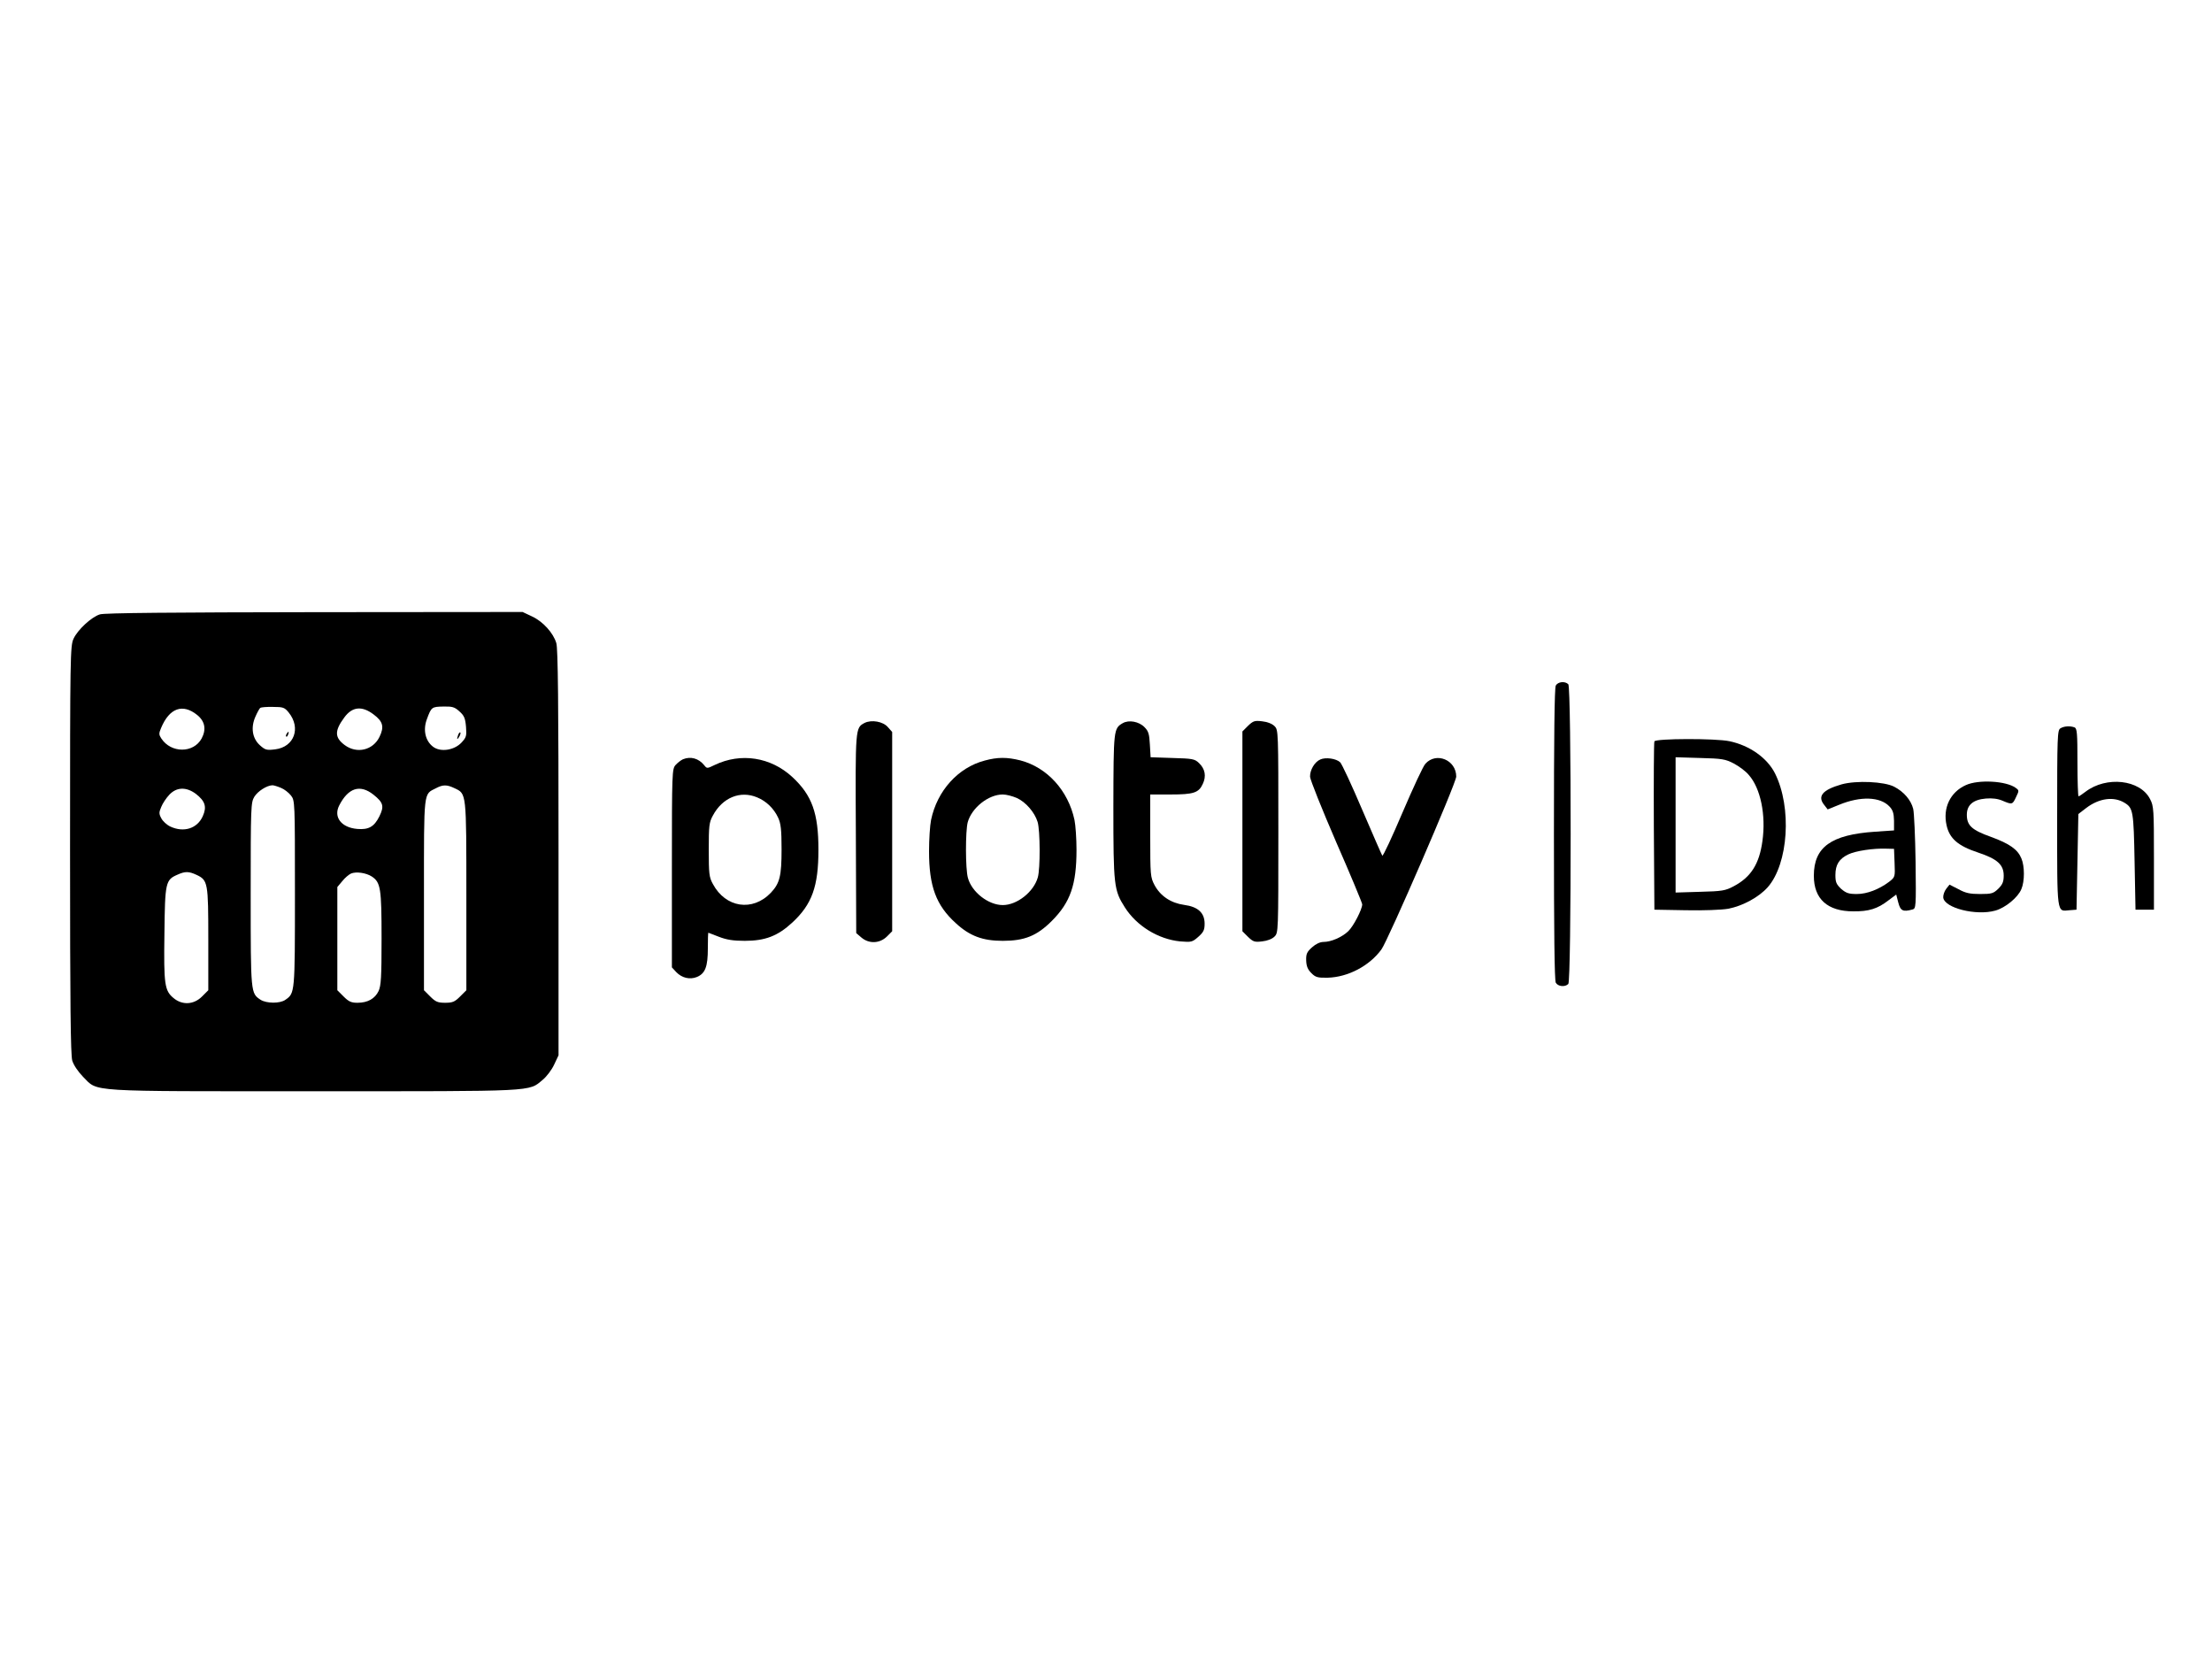<?xml version="1.0" standalone="no"?>
<!DOCTYPE svg PUBLIC "-//W3C//DTD SVG 20010904//EN"
 "http://www.w3.org/TR/2001/REC-SVG-20010904/DTD/svg10.dtd">
<svg version="1.0" xmlns="http://www.w3.org/2000/svg"
 width="1200pt" height="900pt" viewBox="0 0 1200 900"
 preserveAspectRatio="xMidYMid meet">

<g transform="translate(0,900) scale(0.1,-0.1)"
fill="#000000" stroke="none">
<path d="M542 5667 c-46 -14 -121 -84 -143 -132 -18 -38 -19 -95 -19 -1144 0
-841 3 -1113 12 -1145 8 -25 31 -59 59 -88 83 -83 5 -78 1254 -78 1212 0 1161
-3 1239 62 21 17 49 54 62 82 l24 51 0 1099 c0 805 -3 1109 -12 1137 -16 55
-73 118 -132 145 l-51 24 -1130 -1 c-761 -1 -1141 -4 -1163 -12z m1024 -532
c68 -84 30 -187 -72 -200 -47 -6 -55 -4 -84 22 -41 37 -51 96 -24 156 10 23
22 44 26 47 4 3 35 6 69 5 55 0 63 -3 85 -30z m926 6 c26 -23 32 -37 36 -83 4
-50 2 -58 -24 -86 -40 -43 -116 -54 -156 -22 -41 32 -54 91 -32 149 24 65 26
67 89 68 48 1 61 -2 87 -26z m-1422 -20 c42 -34 50 -78 24 -127 -44 -81 -166
-81 -219 0 -13 20 -14 27 -1 57 45 108 117 134 196 70z m957 3 c51 -38 58 -67
32 -121 -35 -73 -123 -94 -189 -45 -55 41 -56 77 -2 150 43 59 96 64 159 16z
m-503 -398 c18 -7 42 -26 54 -41 22 -28 22 -30 22 -532 0 -543 0 -541 -52
-577 -29 -21 -102 -20 -134 0 -54 36 -54 32 -54 571 0 482 1 499 20 531 19 30
67 61 98 62 7 0 27 -6 46 -14z m942 -2 c65 -31 64 -19 64 -585 l0 -511 -34
-34 c-29 -29 -41 -34 -81 -34 -40 0 -52 5 -81 34 l-34 34 0 519 c0 573 -3 542
65 577 38 20 59 20 101 0z m-1403 -31 c50 -39 60 -70 37 -121 -30 -67 -103
-90 -176 -56 -19 9 -41 29 -49 45 -13 24 -13 32 0 62 7 18 27 48 43 65 40 43
93 44 145 5z m963 -4 c54 -43 59 -63 32 -118 -28 -56 -58 -73 -119 -68 -87 7
-131 64 -99 127 49 96 113 117 186 59z m-960 -435 c62 -29 64 -42 64 -350 l0
-276 -34 -34 c-45 -45 -108 -48 -155 -8 -48 40 -53 73 -49 349 3 278 6 292 71
320 42 19 62 18 103 -1z m951 -9 c48 -32 53 -64 53 -336 0 -212 -3 -256 -16
-285 -20 -42 -59 -64 -115 -64 -33 0 -47 6 -75 34 l-34 34 0 280 0 280 27 32
c14 18 36 36 47 41 28 12 82 4 113 -16z"/>
<path d="M1555 5019 c-4 -6 -5 -12 -2 -15 2 -3 7 2 10 11 7 17 1 20 -8 4z"/>
<path d="M2486 5015 c-9 -26 -7 -32 5 -12 6 10 9 21 6 23 -2 3 -7 -2 -11 -11z"/>
<path d="M8440 5281 c-7 -13 -10 -283 -10 -806 0 -523 3 -793 10 -806 12 -21
50 -25 68 -7 17 17 17 1609 0 1626 -18 18 -56 14 -68 -7z"/>
<path d="M4690 5078 c-50 -27 -50 -24 -47 -601 l2 -539 28 -24 c41 -35 99 -33
138 5 l29 29 0 541 0 540 -23 26 c-26 31 -89 42 -127 23z"/>
<path d="M6091 5077 c-50 -29 -50 -35 -51 -453 0 -429 3 -453 62 -546 64 -101
181 -173 300 -185 62 -5 66 -4 99 25 28 25 34 37 34 71 0 59 -36 92 -111 102
-72 10 -129 48 -161 108 -22 42 -23 53 -23 268 l0 223 110 0 c125 0 153 9 175
57 20 42 13 82 -21 114 -23 22 -35 24 -144 27 l-118 4 -4 69 c-3 58 -8 73 -29
94 -30 31 -85 41 -118 22z"/>
<path d="M6770 5062 l-30 -30 0 -542 0 -542 30 -30 c28 -27 36 -30 77 -25 28
3 54 13 67 26 21 21 21 23 21 571 0 548 0 550 -21 571 -13 13 -39 23 -67 26
-41 5 -49 2 -77 -25z"/>
<path d="M11178 5049 c-17 -9 -18 -43 -18 -488 0 -531 -3 -505 67 -499 l38 3
5 260 5 259 43 33 c70 53 150 64 209 27 45 -28 48 -46 53 -319 l5 -260 50 0
50 0 0 280 c0 263 -1 282 -21 320 -54 106 -237 126 -350 40 -18 -14 -35 -25
-38 -25 -3 0 -6 83 -6 184 0 158 -2 185 -16 190 -23 9 -57 7 -76 -5z"/>
<path d="M8975 4978 c-3 -7 -4 -215 -3 -463 l3 -450 170 -3 c99 -2 195 2 230
8 79 15 167 63 215 117 112 128 132 432 39 618 -42 83 -137 151 -247 174 -76
16 -401 15 -407 -1z m431 -120 c28 -15 65 -42 81 -62 64 -72 94 -217 74 -359
-17 -125 -63 -196 -156 -245 -45 -24 -63 -27 -182 -30 l-133 -4 0 367 0 367
133 -4 c119 -3 137 -6 183 -30z"/>
<path d="M3705 4881 c-11 -5 -29 -19 -40 -31 -19 -22 -20 -36 -20 -560 l0
-538 24 -26 c30 -31 73 -42 112 -26 45 19 59 56 59 155 0 47 1 85 3 85 1 0 27
-10 57 -22 41 -16 77 -22 140 -22 111 0 179 26 258 99 107 99 142 196 142 395
0 199 -35 296 -142 395 -117 108 -279 133 -421 65 -41 -20 -42 -20 -57 -1 -30
37 -73 49 -115 32z m403 -207 c49 -20 90 -60 113 -109 15 -32 19 -65 19 -173
0 -145 -10 -184 -58 -235 -99 -104 -246 -82 -315 48 -20 36 -22 56 -22 185 0
129 2 149 22 185 52 98 149 138 241 99z"/>
<path d="M5342 4874 c-145 -38 -258 -164 -291 -322 -6 -29 -11 -106 -11 -170
0 -190 38 -293 145 -390 76 -70 146 -96 255 -96 118 0 185 27 266 108 101 101
134 197 134 386 0 60 -5 133 -11 162 -34 159 -148 285 -294 323 -72 18 -123
18 -193 -1z m174 -203 c49 -22 97 -78 113 -130 14 -47 15 -253 1 -301 -22 -78
-112 -150 -190 -150 -78 0 -168 70 -189 147 -14 48 -14 256 -1 303 22 78 112
150 190 150 19 0 53 -9 76 -19z"/>
<path d="M7163 4880 c-31 -13 -57 -57 -56 -94 1 -17 65 -177 142 -355 78 -178
141 -330 141 -337 0 -27 -48 -120 -76 -146 -35 -33 -93 -58 -134 -58 -19 0
-42 -11 -62 -29 -28 -25 -33 -36 -32 -71 1 -31 8 -49 28 -69 23 -23 34 -26 89
-25 110 3 226 64 291 153 37 51 406 903 406 938 0 90 -108 135 -167 70 -12
-12 -67 -131 -124 -264 -57 -134 -106 -239 -110 -235 -3 4 -52 116 -109 249
-57 134 -111 250 -120 258 -22 20 -78 28 -107 15z"/>
<path d="M9991 4745 c-105 -30 -134 -65 -93 -114 l17 -22 62 25 c116 48 223
44 273 -9 19 -20 24 -37 25 -78 l0 -52 -103 -7 c-238 -16 -332 -83 -332 -239
0 -126 74 -193 214 -193 84 -1 132 14 190 59 l43 32 11 -43 c12 -46 26 -52 77
-38 19 5 20 12 17 257 -2 139 -8 269 -13 289 -12 48 -51 93 -103 120 -54 28
-205 35 -285 13z m287 -427 c3 -76 3 -76 -30 -102 -55 -41 -119 -66 -175 -66
-44 0 -58 5 -85 28 -26 25 -31 36 -31 75 0 56 20 88 70 112 39 19 137 34 208
31 l40 -1 3 -77z"/>
<path d="M10665 4741 c-85 -38 -126 -124 -105 -218 16 -72 62 -112 171 -148
105 -35 139 -66 139 -125 0 -33 -6 -48 -29 -71 -27 -26 -36 -29 -99 -29 -55 0
-79 5 -117 26 l-49 25 -18 -23 c-10 -13 -17 -34 -16 -47 6 -57 179 -100 282
-71 55 15 124 72 142 117 18 42 18 124 0 166 -20 49 -64 80 -165 117 -104 37
-131 62 -131 120 0 53 34 82 103 88 35 3 66 -1 91 -12 52 -22 54 -21 73 20 17
35 17 36 -2 50 -52 38 -202 46 -270 15z"/>
</g>
</svg>
